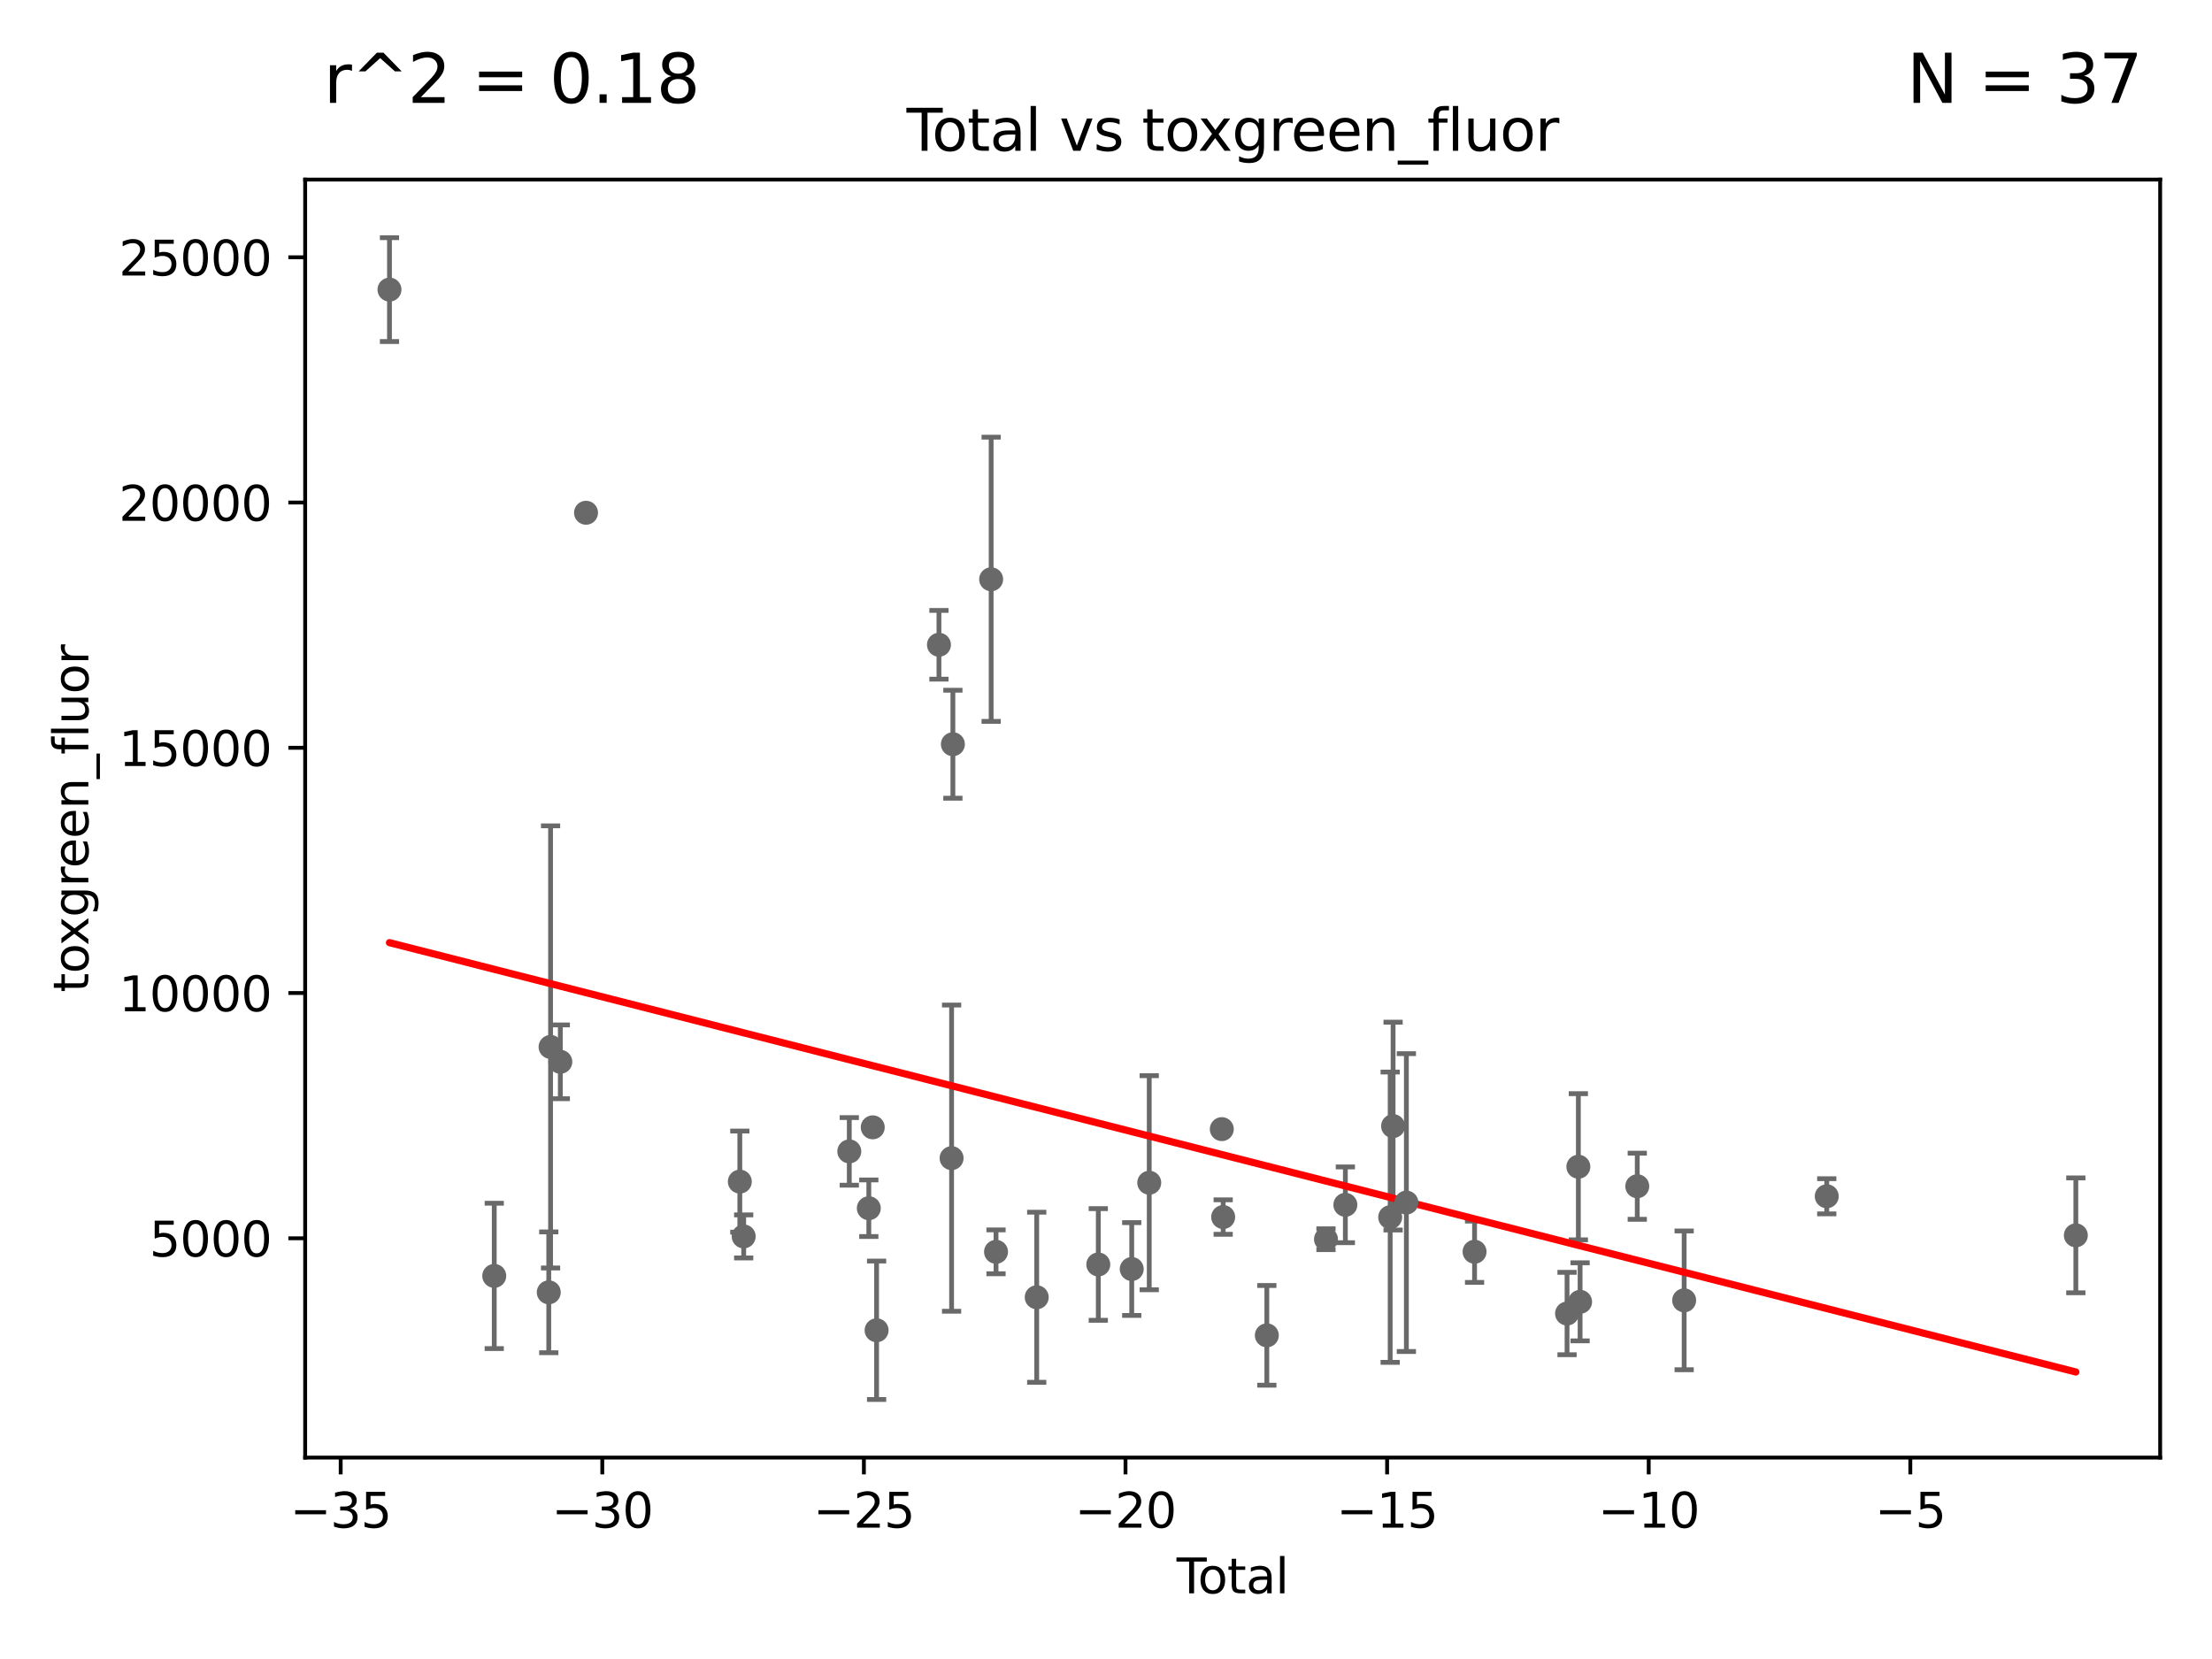 <?xml version="1.0" encoding="utf-8" standalone="no"?>
<!DOCTYPE svg PUBLIC "-//W3C//DTD SVG 1.1//EN"
  "http://www.w3.org/Graphics/SVG/1.1/DTD/svg11.dtd">
<svg xmlns:xlink="http://www.w3.org/1999/xlink" width="460.8pt" height="345.6pt" viewBox="0 0 460.8 345.6" xmlns="http://www.w3.org/2000/svg" version="1.1">
 <defs>
  <style type="text/css">*{stroke-linejoin: round; stroke-linecap: butt}</style>
 </defs>
 <g id="figure_1">
  <g id="patch_1">
   <path d="M 0 345.6 
L 460.8 345.6 
L 460.8 0 
L 0 0 
z
" style="fill: #ffffff"/>
  </g>
  <g id="axes_1">
   <g id="patch_2">
    <path d="M 63.571 303.64 
L 450 303.64 
L 450 37.411 
L 63.571 37.411 
z
" style="fill: #ffffff"/>
   </g>
   <g id="PathCollection_1">
    <defs>
     <path id="mdfbfaca0fa" d="M 0 1.118 
C 0.297 1.118 0.581 1 0.791 0.791 
C 1 0.581 1.118 0.297 1.118 0 
C 1.118 -0.297 1 -0.581 0.791 -0.791 
C 0.581 -1 0.297 -1.118 0 -1.118 
C -0.297 -1.118 -0.581 -1 -0.791 -0.791 
C -1 -0.581 -1.118 -0.297 -1.118 0 
C -1.118 0.297 -1 0.581 -0.791 0.791 
C -0.581 1 -0.297 1.118 0 1.118 
z
" style="stroke: #696969"/>
    </defs>
    <g clip-path="url(#p57523ad4d8)">
     <use xlink:href="#mdfbfaca0fa" x="292.974" y="250.517" style="fill: #696969; stroke: #696969"/>
     <use xlink:href="#mdfbfaca0fa" x="176.923" y="239.854" style="fill: #696969; stroke: #696969"/>
     <use xlink:href="#mdfbfaca0fa" x="180.989" y="251.696" style="fill: #696969; stroke: #696969"/>
     <use xlink:href="#mdfbfaca0fa" x="181.809" y="234.845" style="fill: #696969; stroke: #696969"/>
     <use xlink:href="#mdfbfaca0fa" x="182.611" y="277.12" style="fill: #696969; stroke: #696969"/>
     <use xlink:href="#mdfbfaca0fa" x="195.601" y="134.317" style="fill: #696969; stroke: #696969"/>
     <use xlink:href="#mdfbfaca0fa" x="380.547" y="249.205" style="fill: #696969; stroke: #696969"/>
     <use xlink:href="#mdfbfaca0fa" x="198.235" y="241.264" style="fill: #696969; stroke: #696969"/>
     <use xlink:href="#mdfbfaca0fa" x="290.205" y="234.587" style="fill: #696969; stroke: #696969"/>
     <use xlink:href="#mdfbfaca0fa" x="198.504" y="155.033" style="fill: #696969; stroke: #696969"/>
     <use xlink:href="#mdfbfaca0fa" x="289.6" y="253.566" style="fill: #696969; stroke: #696969"/>
     <use xlink:href="#mdfbfaca0fa" x="206.475" y="120.675" style="fill: #696969; stroke: #696969"/>
     <use xlink:href="#mdfbfaca0fa" x="207.49" y="260.779" style="fill: #696969; stroke: #696969"/>
     <use xlink:href="#mdfbfaca0fa" x="307.179" y="260.762" style="fill: #696969; stroke: #696969"/>
     <use xlink:href="#mdfbfaca0fa" x="215.969" y="270.242" style="fill: #696969; stroke: #696969"/>
     <use xlink:href="#mdfbfaca0fa" x="228.794" y="263.411" style="fill: #696969; stroke: #696969"/>
     <use xlink:href="#mdfbfaca0fa" x="350.841" y="270.885" style="fill: #696969; stroke: #696969"/>
     <use xlink:href="#mdfbfaca0fa" x="276.226" y="258.15" style="fill: #696969; stroke: #696969"/>
     <use xlink:href="#mdfbfaca0fa" x="235.761" y="264.363" style="fill: #696969; stroke: #696969"/>
     <use xlink:href="#mdfbfaca0fa" x="341.072" y="247.117" style="fill: #696969; stroke: #696969"/>
     <use xlink:href="#mdfbfaca0fa" x="239.409" y="246.385" style="fill: #696969; stroke: #696969"/>
     <use xlink:href="#mdfbfaca0fa" x="254.523" y="235.219" style="fill: #696969; stroke: #696969"/>
     <use xlink:href="#mdfbfaca0fa" x="254.809" y="253.535" style="fill: #696969; stroke: #696969"/>
     <use xlink:href="#mdfbfaca0fa" x="263.904" y="278.175" style="fill: #696969; stroke: #696969"/>
     <use xlink:href="#mdfbfaca0fa" x="329.162" y="271.192" style="fill: #696969; stroke: #696969"/>
     <use xlink:href="#mdfbfaca0fa" x="328.802" y="243.052" style="fill: #696969; stroke: #696969"/>
     <use xlink:href="#mdfbfaca0fa" x="326.445" y="273.632" style="fill: #696969; stroke: #696969"/>
     <use xlink:href="#mdfbfaca0fa" x="280.262" y="250.985" style="fill: #696969; stroke: #696969"/>
     <use xlink:href="#mdfbfaca0fa" x="154.924" y="257.568" style="fill: #696969; stroke: #696969"/>
     <use xlink:href="#mdfbfaca0fa" x="432.435" y="257.345" style="fill: #696969; stroke: #696969"/>
     <use xlink:href="#mdfbfaca0fa" x="81.136" y="60.329" style="fill: #696969; stroke: #696969"/>
     <use xlink:href="#mdfbfaca0fa" x="116.726" y="221.193" style="fill: #696969; stroke: #696969"/>
     <use xlink:href="#mdfbfaca0fa" x="154.119" y="246.15" style="fill: #696969; stroke: #696969"/>
     <use xlink:href="#mdfbfaca0fa" x="122.081" y="106.817" style="fill: #696969; stroke: #696969"/>
     <use xlink:href="#mdfbfaca0fa" x="102.961" y="265.794" style="fill: #696969; stroke: #696969"/>
     <use xlink:href="#mdfbfaca0fa" x="114.318" y="269.214" style="fill: #696969; stroke: #696969"/>
     <use xlink:href="#mdfbfaca0fa" x="114.694" y="218.093" style="fill: #696969; stroke: #696969"/>
    </g>
   </g>
   <g id="matplotlib.axis_1">
    <g id="xtick_1">
     <g id="line2d_1">
      <defs>
       <path id="m7d14b5188e" d="M 0 0 
L 0 3.5 
" style="stroke: #000000; stroke-width: 0.8"/>
      </defs>
      <g>
       <use xlink:href="#m7d14b5188e" x="70.97" y="303.64" style="stroke: #000000; stroke-width: 0.8"/>
      </g>
     </g>
     <g id="text_1">
      <!-- −35 -->
      <g transform="translate(60.418 318.238)scale(0.1 -0.1)">
       <defs>
        <path id="DejaVuSans-2212" d="M 678 2272 
L 4684 2272 
L 4684 1741 
L 678 1741 
L 678 2272 
z
" transform="scale(0.016)"/>
        <path id="DejaVuSans-33" d="M 2597 2516 
Q 3050 2419 3304 2112 
Q 3559 1806 3559 1356 
Q 3559 666 3084 287 
Q 2609 -91 1734 -91 
Q 1441 -91 1130 -33 
Q 819 25 488 141 
L 488 750 
Q 750 597 1062 519 
Q 1375 441 1716 441 
Q 2309 441 2620 675 
Q 2931 909 2931 1356 
Q 2931 1769 2642 2001 
Q 2353 2234 1838 2234 
L 1294 2234 
L 1294 2753 
L 1863 2753 
Q 2328 2753 2575 2939 
Q 2822 3125 2822 3475 
Q 2822 3834 2567 4026 
Q 2313 4219 1838 4219 
Q 1578 4219 1281 4162 
Q 984 4106 628 3988 
L 628 4550 
Q 988 4650 1302 4700 
Q 1616 4750 1894 4750 
Q 2613 4750 3031 4423 
Q 3450 4097 3450 3541 
Q 3450 3153 3228 2886 
Q 3006 2619 2597 2516 
z
" transform="scale(0.016)"/>
        <path id="DejaVuSans-35" d="M 691 4666 
L 3169 4666 
L 3169 4134 
L 1269 4134 
L 1269 2991 
Q 1406 3038 1543 3061 
Q 1681 3084 1819 3084 
Q 2600 3084 3056 2656 
Q 3513 2228 3513 1497 
Q 3513 744 3044 326 
Q 2575 -91 1722 -91 
Q 1428 -91 1123 -41 
Q 819 9 494 109 
L 494 744 
Q 775 591 1075 516 
Q 1375 441 1709 441 
Q 2250 441 2565 725 
Q 2881 1009 2881 1497 
Q 2881 1984 2565 2268 
Q 2250 2553 1709 2553 
Q 1456 2553 1204 2497 
Q 953 2441 691 2322 
L 691 4666 
z
" transform="scale(0.016)"/>
       </defs>
       <use xlink:href="#DejaVuSans-2212"/>
       <use xlink:href="#DejaVuSans-33" x="83.789"/>
       <use xlink:href="#DejaVuSans-35" x="147.412"/>
      </g>
     </g>
    </g>
    <g id="xtick_2">
     <g id="line2d_2">
      <g>
       <use xlink:href="#m7d14b5188e" x="125.467" y="303.64" style="stroke: #000000; stroke-width: 0.8"/>
      </g>
     </g>
     <g id="text_2">
      <!-- −30 -->
      <g transform="translate(114.915 318.238)scale(0.1 -0.1)">
       <defs>
        <path id="DejaVuSans-30" d="M 2034 4250 
Q 1547 4250 1301 3770 
Q 1056 3291 1056 2328 
Q 1056 1369 1301 889 
Q 1547 409 2034 409 
Q 2525 409 2770 889 
Q 3016 1369 3016 2328 
Q 3016 3291 2770 3770 
Q 2525 4250 2034 4250 
z
M 2034 4750 
Q 2819 4750 3233 4129 
Q 3647 3509 3647 2328 
Q 3647 1150 3233 529 
Q 2819 -91 2034 -91 
Q 1250 -91 836 529 
Q 422 1150 422 2328 
Q 422 3509 836 4129 
Q 1250 4750 2034 4750 
z
" transform="scale(0.016)"/>
       </defs>
       <use xlink:href="#DejaVuSans-2212"/>
       <use xlink:href="#DejaVuSans-33" x="83.789"/>
       <use xlink:href="#DejaVuSans-30" x="147.412"/>
      </g>
     </g>
    </g>
    <g id="xtick_3">
     <g id="line2d_3">
      <g>
       <use xlink:href="#m7d14b5188e" x="179.965" y="303.64" style="stroke: #000000; stroke-width: 0.8"/>
      </g>
     </g>
     <g id="text_3">
      <!-- −25 -->
      <g transform="translate(169.412 318.238)scale(0.1 -0.1)">
       <defs>
        <path id="DejaVuSans-32" d="M 1228 531 
L 3431 531 
L 3431 0 
L 469 0 
L 469 531 
Q 828 903 1448 1529 
Q 2069 2156 2228 2338 
Q 2531 2678 2651 2914 
Q 2772 3150 2772 3378 
Q 2772 3750 2511 3984 
Q 2250 4219 1831 4219 
Q 1534 4219 1204 4116 
Q 875 4013 500 3803 
L 500 4441 
Q 881 4594 1212 4672 
Q 1544 4750 1819 4750 
Q 2544 4750 2975 4387 
Q 3406 4025 3406 3419 
Q 3406 3131 3298 2873 
Q 3191 2616 2906 2266 
Q 2828 2175 2409 1742 
Q 1991 1309 1228 531 
z
" transform="scale(0.016)"/>
       </defs>
       <use xlink:href="#DejaVuSans-2212"/>
       <use xlink:href="#DejaVuSans-32" x="83.789"/>
       <use xlink:href="#DejaVuSans-35" x="147.412"/>
      </g>
     </g>
    </g>
    <g id="xtick_4">
     <g id="line2d_4">
      <g>
       <use xlink:href="#m7d14b5188e" x="234.462" y="303.64" style="stroke: #000000; stroke-width: 0.8"/>
      </g>
     </g>
     <g id="text_4">
      <!-- −20 -->
      <g transform="translate(223.909 318.238)scale(0.1 -0.1)">
       <use xlink:href="#DejaVuSans-2212"/>
       <use xlink:href="#DejaVuSans-32" x="83.789"/>
       <use xlink:href="#DejaVuSans-30" x="147.412"/>
      </g>
     </g>
    </g>
    <g id="xtick_5">
     <g id="line2d_5">
      <g>
       <use xlink:href="#m7d14b5188e" x="288.959" y="303.64" style="stroke: #000000; stroke-width: 0.8"/>
      </g>
     </g>
     <g id="text_5">
      <!-- −15 -->
      <g transform="translate(278.406 318.238)scale(0.1 -0.1)">
       <defs>
        <path id="DejaVuSans-31" d="M 794 531 
L 1825 531 
L 1825 4091 
L 703 3866 
L 703 4441 
L 1819 4666 
L 2450 4666 
L 2450 531 
L 3481 531 
L 3481 0 
L 794 0 
L 794 531 
z
" transform="scale(0.016)"/>
       </defs>
       <use xlink:href="#DejaVuSans-2212"/>
       <use xlink:href="#DejaVuSans-31" x="83.789"/>
       <use xlink:href="#DejaVuSans-35" x="147.412"/>
      </g>
     </g>
    </g>
    <g id="xtick_6">
     <g id="line2d_6">
      <g>
       <use xlink:href="#m7d14b5188e" x="343.456" y="303.64" style="stroke: #000000; stroke-width: 0.8"/>
      </g>
     </g>
     <g id="text_6">
      <!-- −10 -->
      <g transform="translate(332.904 318.238)scale(0.1 -0.1)">
       <use xlink:href="#DejaVuSans-2212"/>
       <use xlink:href="#DejaVuSans-31" x="83.789"/>
       <use xlink:href="#DejaVuSans-30" x="147.412"/>
      </g>
     </g>
    </g>
    <g id="xtick_7">
     <g id="line2d_7">
      <g>
       <use xlink:href="#m7d14b5188e" x="397.953" y="303.64" style="stroke: #000000; stroke-width: 0.8"/>
      </g>
     </g>
     <g id="text_7">
      <!-- −5 -->
      <g transform="translate(390.582 318.238)scale(0.1 -0.1)">
       <use xlink:href="#DejaVuSans-2212"/>
       <use xlink:href="#DejaVuSans-35" x="83.789"/>
      </g>
     </g>
    </g>
    <g id="text_8">
     <!-- Total -->
     <g transform="translate(245.109 331.917)scale(0.1 -0.1)">
      <defs>
       <path id="DejaVuSans-54" d="M -19 4666 
L 3928 4666 
L 3928 4134 
L 2272 4134 
L 2272 0 
L 1638 0 
L 1638 4134 
L -19 4134 
L -19 4666 
z
" transform="scale(0.016)"/>
       <path id="DejaVuSans-6f" d="M 1959 3097 
Q 1497 3097 1228 2736 
Q 959 2375 959 1747 
Q 959 1119 1226 758 
Q 1494 397 1959 397 
Q 2419 397 2687 759 
Q 2956 1122 2956 1747 
Q 2956 2369 2687 2733 
Q 2419 3097 1959 3097 
z
M 1959 3584 
Q 2709 3584 3137 3096 
Q 3566 2609 3566 1747 
Q 3566 888 3137 398 
Q 2709 -91 1959 -91 
Q 1206 -91 779 398 
Q 353 888 353 1747 
Q 353 2609 779 3096 
Q 1206 3584 1959 3584 
z
" transform="scale(0.016)"/>
       <path id="DejaVuSans-74" d="M 1172 4494 
L 1172 3500 
L 2356 3500 
L 2356 3053 
L 1172 3053 
L 1172 1153 
Q 1172 725 1289 603 
Q 1406 481 1766 481 
L 2356 481 
L 2356 0 
L 1766 0 
Q 1100 0 847 248 
Q 594 497 594 1153 
L 594 3053 
L 172 3053 
L 172 3500 
L 594 3500 
L 594 4494 
L 1172 4494 
z
" transform="scale(0.016)"/>
       <path id="DejaVuSans-61" d="M 2194 1759 
Q 1497 1759 1228 1600 
Q 959 1441 959 1056 
Q 959 750 1161 570 
Q 1363 391 1709 391 
Q 2188 391 2477 730 
Q 2766 1069 2766 1631 
L 2766 1759 
L 2194 1759 
z
M 3341 1997 
L 3341 0 
L 2766 0 
L 2766 531 
Q 2569 213 2275 61 
Q 1981 -91 1556 -91 
Q 1019 -91 701 211 
Q 384 513 384 1019 
Q 384 1609 779 1909 
Q 1175 2209 1959 2209 
L 2766 2209 
L 2766 2266 
Q 2766 2663 2505 2880 
Q 2244 3097 1772 3097 
Q 1472 3097 1187 3025 
Q 903 2953 641 2809 
L 641 3341 
Q 956 3463 1253 3523 
Q 1550 3584 1831 3584 
Q 2591 3584 2966 3190 
Q 3341 2797 3341 1997 
z
" transform="scale(0.016)"/>
       <path id="DejaVuSans-6c" d="M 603 4863 
L 1178 4863 
L 1178 0 
L 603 0 
L 603 4863 
z
" transform="scale(0.016)"/>
      </defs>
      <use xlink:href="#DejaVuSans-54"/>
      <use xlink:href="#DejaVuSans-6f" x="44.084"/>
      <use xlink:href="#DejaVuSans-74" x="105.266"/>
      <use xlink:href="#DejaVuSans-61" x="144.475"/>
      <use xlink:href="#DejaVuSans-6c" x="205.754"/>
     </g>
    </g>
   </g>
   <g id="matplotlib.axis_2">
    <g id="ytick_1">
     <g id="line2d_8">
      <defs>
       <path id="me250a8b27d" d="M 0 0 
L -3.5 0 
" style="stroke: #000000; stroke-width: 0.8"/>
      </defs>
      <g>
       <use xlink:href="#me250a8b27d" x="63.571" y="257.952" style="stroke: #000000; stroke-width: 0.8"/>
      </g>
     </g>
     <g id="text_9">
      <!-- 5000 -->
      <g transform="translate(31.121 261.751)scale(0.1 -0.1)">
       <use xlink:href="#DejaVuSans-35"/>
       <use xlink:href="#DejaVuSans-30" x="63.623"/>
       <use xlink:href="#DejaVuSans-30" x="127.246"/>
       <use xlink:href="#DejaVuSans-30" x="190.869"/>
      </g>
     </g>
    </g>
    <g id="ytick_2">
     <g id="line2d_9">
      <g>
       <use xlink:href="#me250a8b27d" x="63.571" y="206.863" style="stroke: #000000; stroke-width: 0.8"/>
      </g>
     </g>
     <g id="text_10">
      <!-- 10000 -->
      <g transform="translate(24.759 210.662)scale(0.1 -0.1)">
       <use xlink:href="#DejaVuSans-31"/>
       <use xlink:href="#DejaVuSans-30" x="63.623"/>
       <use xlink:href="#DejaVuSans-30" x="127.246"/>
       <use xlink:href="#DejaVuSans-30" x="190.869"/>
       <use xlink:href="#DejaVuSans-30" x="254.492"/>
      </g>
     </g>
    </g>
    <g id="ytick_3">
     <g id="line2d_10">
      <g>
       <use xlink:href="#me250a8b27d" x="63.571" y="155.775" style="stroke: #000000; stroke-width: 0.8"/>
      </g>
     </g>
     <g id="text_11">
      <!-- 15000 -->
      <g transform="translate(24.759 159.574)scale(0.1 -0.1)">
       <use xlink:href="#DejaVuSans-31"/>
       <use xlink:href="#DejaVuSans-35" x="63.623"/>
       <use xlink:href="#DejaVuSans-30" x="127.246"/>
       <use xlink:href="#DejaVuSans-30" x="190.869"/>
       <use xlink:href="#DejaVuSans-30" x="254.492"/>
      </g>
     </g>
    </g>
    <g id="ytick_4">
     <g id="line2d_11">
      <g>
       <use xlink:href="#me250a8b27d" x="63.571" y="104.686" style="stroke: #000000; stroke-width: 0.8"/>
      </g>
     </g>
     <g id="text_12">
      <!-- 20000 -->
      <g transform="translate(24.759 108.485)scale(0.1 -0.1)">
       <use xlink:href="#DejaVuSans-32"/>
       <use xlink:href="#DejaVuSans-30" x="63.623"/>
       <use xlink:href="#DejaVuSans-30" x="127.246"/>
       <use xlink:href="#DejaVuSans-30" x="190.869"/>
       <use xlink:href="#DejaVuSans-30" x="254.492"/>
      </g>
     </g>
    </g>
    <g id="ytick_5">
     <g id="line2d_12">
      <g>
       <use xlink:href="#me250a8b27d" x="63.571" y="53.598" style="stroke: #000000; stroke-width: 0.8"/>
      </g>
     </g>
     <g id="text_13">
      <!-- 25000 -->
      <g transform="translate(24.759 57.397)scale(0.1 -0.1)">
       <use xlink:href="#DejaVuSans-32"/>
       <use xlink:href="#DejaVuSans-35" x="63.623"/>
       <use xlink:href="#DejaVuSans-30" x="127.246"/>
       <use xlink:href="#DejaVuSans-30" x="190.869"/>
       <use xlink:href="#DejaVuSans-30" x="254.492"/>
      </g>
     </g>
    </g>
    <g id="text_14">
     <!-- toxgreen_fluor -->
     <g transform="translate(18.401 206.72)rotate(-90)scale(0.1 -0.1)">
      <defs>
       <path id="DejaVuSans-78" d="M 3513 3500 
L 2247 1797 
L 3578 0 
L 2900 0 
L 1881 1375 
L 863 0 
L 184 0 
L 1544 1831 
L 300 3500 
L 978 3500 
L 1906 2253 
L 2834 3500 
L 3513 3500 
z
" transform="scale(0.016)"/>
       <path id="DejaVuSans-67" d="M 2906 1791 
Q 2906 2416 2648 2759 
Q 2391 3103 1925 3103 
Q 1463 3103 1205 2759 
Q 947 2416 947 1791 
Q 947 1169 1205 825 
Q 1463 481 1925 481 
Q 2391 481 2648 825 
Q 2906 1169 2906 1791 
z
M 3481 434 
Q 3481 -459 3084 -895 
Q 2688 -1331 1869 -1331 
Q 1566 -1331 1297 -1286 
Q 1028 -1241 775 -1147 
L 775 -588 
Q 1028 -725 1275 -790 
Q 1522 -856 1778 -856 
Q 2344 -856 2625 -561 
Q 2906 -266 2906 331 
L 2906 616 
Q 2728 306 2450 153 
Q 2172 0 1784 0 
Q 1141 0 747 490 
Q 353 981 353 1791 
Q 353 2603 747 3093 
Q 1141 3584 1784 3584 
Q 2172 3584 2450 3431 
Q 2728 3278 2906 2969 
L 2906 3500 
L 3481 3500 
L 3481 434 
z
" transform="scale(0.016)"/>
       <path id="DejaVuSans-72" d="M 2631 2963 
Q 2534 3019 2420 3045 
Q 2306 3072 2169 3072 
Q 1681 3072 1420 2755 
Q 1159 2438 1159 1844 
L 1159 0 
L 581 0 
L 581 3500 
L 1159 3500 
L 1159 2956 
Q 1341 3275 1631 3429 
Q 1922 3584 2338 3584 
Q 2397 3584 2469 3576 
Q 2541 3569 2628 3553 
L 2631 2963 
z
" transform="scale(0.016)"/>
       <path id="DejaVuSans-65" d="M 3597 1894 
L 3597 1613 
L 953 1613 
Q 991 1019 1311 708 
Q 1631 397 2203 397 
Q 2534 397 2845 478 
Q 3156 559 3463 722 
L 3463 178 
Q 3153 47 2828 -22 
Q 2503 -91 2169 -91 
Q 1331 -91 842 396 
Q 353 884 353 1716 
Q 353 2575 817 3079 
Q 1281 3584 2069 3584 
Q 2775 3584 3186 3129 
Q 3597 2675 3597 1894 
z
M 3022 2063 
Q 3016 2534 2758 2815 
Q 2500 3097 2075 3097 
Q 1594 3097 1305 2825 
Q 1016 2553 972 2059 
L 3022 2063 
z
" transform="scale(0.016)"/>
       <path id="DejaVuSans-6e" d="M 3513 2113 
L 3513 0 
L 2938 0 
L 2938 2094 
Q 2938 2591 2744 2837 
Q 2550 3084 2163 3084 
Q 1697 3084 1428 2787 
Q 1159 2491 1159 1978 
L 1159 0 
L 581 0 
L 581 3500 
L 1159 3500 
L 1159 2956 
Q 1366 3272 1645 3428 
Q 1925 3584 2291 3584 
Q 2894 3584 3203 3211 
Q 3513 2838 3513 2113 
z
" transform="scale(0.016)"/>
       <path id="DejaVuSans-5f" d="M 3263 -1063 
L 3263 -1509 
L -63 -1509 
L -63 -1063 
L 3263 -1063 
z
" transform="scale(0.016)"/>
       <path id="DejaVuSans-66" d="M 2375 4863 
L 2375 4384 
L 1825 4384 
Q 1516 4384 1395 4259 
Q 1275 4134 1275 3809 
L 1275 3500 
L 2222 3500 
L 2222 3053 
L 1275 3053 
L 1275 0 
L 697 0 
L 697 3053 
L 147 3053 
L 147 3500 
L 697 3500 
L 697 3744 
Q 697 4328 969 4595 
Q 1241 4863 1831 4863 
L 2375 4863 
z
" transform="scale(0.016)"/>
       <path id="DejaVuSans-75" d="M 544 1381 
L 544 3500 
L 1119 3500 
L 1119 1403 
Q 1119 906 1312 657 
Q 1506 409 1894 409 
Q 2359 409 2629 706 
Q 2900 1003 2900 1516 
L 2900 3500 
L 3475 3500 
L 3475 0 
L 2900 0 
L 2900 538 
Q 2691 219 2414 64 
Q 2138 -91 1772 -91 
Q 1169 -91 856 284 
Q 544 659 544 1381 
z
M 1991 3584 
L 1991 3584 
z
" transform="scale(0.016)"/>
      </defs>
      <use xlink:href="#DejaVuSans-74"/>
      <use xlink:href="#DejaVuSans-6f" x="39.209"/>
      <use xlink:href="#DejaVuSans-78" x="97.266"/>
      <use xlink:href="#DejaVuSans-67" x="156.445"/>
      <use xlink:href="#DejaVuSans-72" x="219.922"/>
      <use xlink:href="#DejaVuSans-65" x="258.785"/>
      <use xlink:href="#DejaVuSans-65" x="320.309"/>
      <use xlink:href="#DejaVuSans-6e" x="381.832"/>
      <use xlink:href="#DejaVuSans-5f" x="445.211"/>
      <use xlink:href="#DejaVuSans-66" x="495.211"/>
      <use xlink:href="#DejaVuSans-6c" x="530.416"/>
      <use xlink:href="#DejaVuSans-75" x="558.199"/>
      <use xlink:href="#DejaVuSans-6f" x="621.578"/>
      <use xlink:href="#DejaVuSans-72" x="682.76"/>
     </g>
    </g>
   </g>
   <g id="LineCollection_1">
    <path d="M 292.974 281.543 
L 292.974 219.491 
" clip-path="url(#p57523ad4d8)" style="fill: none; stroke: #696969"/>
    <path d="M 176.923 246.895 
L 176.923 232.813 
" clip-path="url(#p57523ad4d8)" style="fill: none; stroke: #696969"/>
    <path d="M 180.989 257.591 
L 180.989 245.8 
" clip-path="url(#p57523ad4d8)" style="fill: none; stroke: #696969"/>
    <path d="M 181.809 235.783 
L 181.809 233.906 
" clip-path="url(#p57523ad4d8)" style="fill: none; stroke: #696969"/>
    <path d="M 182.611 291.539 
L 182.611 262.7 
" clip-path="url(#p57523ad4d8)" style="fill: none; stroke: #696969"/>
    <path d="M 195.601 141.475 
L 195.601 127.16 
" clip-path="url(#p57523ad4d8)" style="fill: none; stroke: #696969"/>
    <path d="M 380.547 252.868 
L 380.547 245.543 
" clip-path="url(#p57523ad4d8)" style="fill: none; stroke: #696969"/>
    <path d="M 198.235 273.159 
L 198.235 209.368 
" clip-path="url(#p57523ad4d8)" style="fill: none; stroke: #696969"/>
    <path d="M 290.205 256.236 
L 290.205 212.938 
" clip-path="url(#p57523ad4d8)" style="fill: none; stroke: #696969"/>
    <path d="M 198.504 166.282 
L 198.504 143.785 
" clip-path="url(#p57523ad4d8)" style="fill: none; stroke: #696969"/>
    <path d="M 289.6 283.802 
L 289.6 223.329 
" clip-path="url(#p57523ad4d8)" style="fill: none; stroke: #696969"/>
    <path d="M 206.475 150.281 
L 206.475 91.069 
" clip-path="url(#p57523ad4d8)" style="fill: none; stroke: #696969"/>
    <path d="M 207.49 265.347 
L 207.49 256.211 
" clip-path="url(#p57523ad4d8)" style="fill: none; stroke: #696969"/>
    <path d="M 307.179 267.146 
L 307.179 254.378 
" clip-path="url(#p57523ad4d8)" style="fill: none; stroke: #696969"/>
    <path d="M 215.969 287.958 
L 215.969 252.527 
" clip-path="url(#p57523ad4d8)" style="fill: none; stroke: #696969"/>
    <path d="M 228.794 275.042 
L 228.794 251.78 
" clip-path="url(#p57523ad4d8)" style="fill: none; stroke: #696969"/>
    <path d="M 350.841 285.338 
L 350.841 256.431 
" clip-path="url(#p57523ad4d8)" style="fill: none; stroke: #696969"/>
    <path d="M 276.226 260.321 
L 276.226 255.98 
" clip-path="url(#p57523ad4d8)" style="fill: none; stroke: #696969"/>
    <path d="M 235.761 274.031 
L 235.761 254.695 
" clip-path="url(#p57523ad4d8)" style="fill: none; stroke: #696969"/>
    <path d="M 341.072 254.006 
L 341.072 240.228 
" clip-path="url(#p57523ad4d8)" style="fill: none; stroke: #696969"/>
    <path d="M 239.409 268.687 
L 239.409 224.083 
" clip-path="url(#p57523ad4d8)" style="fill: none; stroke: #696969"/>
    <path d="M 254.523 235.924 
L 254.523 234.514 
" clip-path="url(#p57523ad4d8)" style="fill: none; stroke: #696969"/>
    <path d="M 254.809 257.125 
L 254.809 249.946 
" clip-path="url(#p57523ad4d8)" style="fill: none; stroke: #696969"/>
    <path d="M 263.904 288.557 
L 263.904 267.792 
" clip-path="url(#p57523ad4d8)" style="fill: none; stroke: #696969"/>
    <path d="M 329.162 279.323 
L 329.162 263.06 
" clip-path="url(#p57523ad4d8)" style="fill: none; stroke: #696969"/>
    <path d="M 328.802 258.273 
L 328.802 227.83 
" clip-path="url(#p57523ad4d8)" style="fill: none; stroke: #696969"/>
    <path d="M 326.445 282.213 
L 326.445 265.051 
" clip-path="url(#p57523ad4d8)" style="fill: none; stroke: #696969"/>
    <path d="M 280.262 258.877 
L 280.262 243.094 
" clip-path="url(#p57523ad4d8)" style="fill: none; stroke: #696969"/>
    <path d="M 154.924 262.053 
L 154.924 253.084 
" clip-path="url(#p57523ad4d8)" style="fill: none; stroke: #696969"/>
    <path d="M 432.435 269.31 
L 432.435 245.38 
" clip-path="url(#p57523ad4d8)" style="fill: none; stroke: #696969"/>
    <path d="M 81.136 71.146 
L 81.136 49.513 
" clip-path="url(#p57523ad4d8)" style="fill: none; stroke: #696969"/>
    <path d="M 116.726 228.879 
L 116.726 213.508 
" clip-path="url(#p57523ad4d8)" style="fill: none; stroke: #696969"/>
    <path d="M 154.119 256.684 
L 154.119 235.615 
" clip-path="url(#p57523ad4d8)" style="fill: none; stroke: #696969"/>
    <path d="M 122.081 107.515 
L 122.081 106.119 
" clip-path="url(#p57523ad4d8)" style="fill: none; stroke: #696969"/>
    <path d="M 102.961 280.93 
L 102.961 250.658 
" clip-path="url(#p57523ad4d8)" style="fill: none; stroke: #696969"/>
    <path d="M 114.318 281.796 
L 114.318 256.632 
" clip-path="url(#p57523ad4d8)" style="fill: none; stroke: #696969"/>
    <path d="M 114.694 264.144 
L 114.694 172.042 
" clip-path="url(#p57523ad4d8)" style="fill: none; stroke: #696969"/>
   </g>
   <g id="line2d_13">
    <defs>
     <path id="ma03ae2d30c" d="M 2 0 
L -2 -0 
" style="stroke: #696969"/>
    </defs>
    <g clip-path="url(#p57523ad4d8)">
     <use xlink:href="#ma03ae2d30c" x="292.974" y="281.543" style="fill: #696969; stroke: #696969"/>
     <use xlink:href="#ma03ae2d30c" x="176.923" y="246.895" style="fill: #696969; stroke: #696969"/>
     <use xlink:href="#ma03ae2d30c" x="180.989" y="257.591" style="fill: #696969; stroke: #696969"/>
     <use xlink:href="#ma03ae2d30c" x="181.809" y="235.783" style="fill: #696969; stroke: #696969"/>
     <use xlink:href="#ma03ae2d30c" x="182.611" y="291.539" style="fill: #696969; stroke: #696969"/>
     <use xlink:href="#ma03ae2d30c" x="195.601" y="141.475" style="fill: #696969; stroke: #696969"/>
     <use xlink:href="#ma03ae2d30c" x="380.547" y="252.868" style="fill: #696969; stroke: #696969"/>
     <use xlink:href="#ma03ae2d30c" x="198.235" y="273.159" style="fill: #696969; stroke: #696969"/>
     <use xlink:href="#ma03ae2d30c" x="290.205" y="256.236" style="fill: #696969; stroke: #696969"/>
     <use xlink:href="#ma03ae2d30c" x="198.504" y="166.282" style="fill: #696969; stroke: #696969"/>
     <use xlink:href="#ma03ae2d30c" x="289.6" y="283.802" style="fill: #696969; stroke: #696969"/>
     <use xlink:href="#ma03ae2d30c" x="206.475" y="150.281" style="fill: #696969; stroke: #696969"/>
     <use xlink:href="#ma03ae2d30c" x="207.49" y="265.347" style="fill: #696969; stroke: #696969"/>
     <use xlink:href="#ma03ae2d30c" x="307.179" y="267.146" style="fill: #696969; stroke: #696969"/>
     <use xlink:href="#ma03ae2d30c" x="215.969" y="287.958" style="fill: #696969; stroke: #696969"/>
     <use xlink:href="#ma03ae2d30c" x="228.794" y="275.042" style="fill: #696969; stroke: #696969"/>
     <use xlink:href="#ma03ae2d30c" x="350.841" y="285.338" style="fill: #696969; stroke: #696969"/>
     <use xlink:href="#ma03ae2d30c" x="276.226" y="260.321" style="fill: #696969; stroke: #696969"/>
     <use xlink:href="#ma03ae2d30c" x="235.761" y="274.031" style="fill: #696969; stroke: #696969"/>
     <use xlink:href="#ma03ae2d30c" x="341.072" y="254.006" style="fill: #696969; stroke: #696969"/>
     <use xlink:href="#ma03ae2d30c" x="239.409" y="268.687" style="fill: #696969; stroke: #696969"/>
     <use xlink:href="#ma03ae2d30c" x="254.523" y="235.924" style="fill: #696969; stroke: #696969"/>
     <use xlink:href="#ma03ae2d30c" x="254.809" y="257.125" style="fill: #696969; stroke: #696969"/>
     <use xlink:href="#ma03ae2d30c" x="263.904" y="288.557" style="fill: #696969; stroke: #696969"/>
     <use xlink:href="#ma03ae2d30c" x="329.162" y="279.323" style="fill: #696969; stroke: #696969"/>
     <use xlink:href="#ma03ae2d30c" x="328.802" y="258.273" style="fill: #696969; stroke: #696969"/>
     <use xlink:href="#ma03ae2d30c" x="326.445" y="282.213" style="fill: #696969; stroke: #696969"/>
     <use xlink:href="#ma03ae2d30c" x="280.262" y="258.877" style="fill: #696969; stroke: #696969"/>
     <use xlink:href="#ma03ae2d30c" x="154.924" y="262.053" style="fill: #696969; stroke: #696969"/>
     <use xlink:href="#ma03ae2d30c" x="432.435" y="269.31" style="fill: #696969; stroke: #696969"/>
     <use xlink:href="#ma03ae2d30c" x="81.136" y="71.146" style="fill: #696969; stroke: #696969"/>
     <use xlink:href="#ma03ae2d30c" x="116.726" y="228.879" style="fill: #696969; stroke: #696969"/>
     <use xlink:href="#ma03ae2d30c" x="154.119" y="256.684" style="fill: #696969; stroke: #696969"/>
     <use xlink:href="#ma03ae2d30c" x="122.081" y="107.515" style="fill: #696969; stroke: #696969"/>
     <use xlink:href="#ma03ae2d30c" x="102.961" y="280.93" style="fill: #696969; stroke: #696969"/>
     <use xlink:href="#ma03ae2d30c" x="114.318" y="281.796" style="fill: #696969; stroke: #696969"/>
     <use xlink:href="#ma03ae2d30c" x="114.694" y="264.144" style="fill: #696969; stroke: #696969"/>
    </g>
   </g>
   <g id="line2d_14">
    <g clip-path="url(#p57523ad4d8)">
     <use xlink:href="#ma03ae2d30c" x="292.974" y="219.491" style="fill: #696969; stroke: #696969"/>
     <use xlink:href="#ma03ae2d30c" x="176.923" y="232.813" style="fill: #696969; stroke: #696969"/>
     <use xlink:href="#ma03ae2d30c" x="180.989" y="245.8" style="fill: #696969; stroke: #696969"/>
     <use xlink:href="#ma03ae2d30c" x="181.809" y="233.906" style="fill: #696969; stroke: #696969"/>
     <use xlink:href="#ma03ae2d30c" x="182.611" y="262.7" style="fill: #696969; stroke: #696969"/>
     <use xlink:href="#ma03ae2d30c" x="195.601" y="127.16" style="fill: #696969; stroke: #696969"/>
     <use xlink:href="#ma03ae2d30c" x="380.547" y="245.543" style="fill: #696969; stroke: #696969"/>
     <use xlink:href="#ma03ae2d30c" x="198.235" y="209.368" style="fill: #696969; stroke: #696969"/>
     <use xlink:href="#ma03ae2d30c" x="290.205" y="212.938" style="fill: #696969; stroke: #696969"/>
     <use xlink:href="#ma03ae2d30c" x="198.504" y="143.785" style="fill: #696969; stroke: #696969"/>
     <use xlink:href="#ma03ae2d30c" x="289.6" y="223.329" style="fill: #696969; stroke: #696969"/>
     <use xlink:href="#ma03ae2d30c" x="206.475" y="91.069" style="fill: #696969; stroke: #696969"/>
     <use xlink:href="#ma03ae2d30c" x="207.49" y="256.211" style="fill: #696969; stroke: #696969"/>
     <use xlink:href="#ma03ae2d30c" x="307.179" y="254.378" style="fill: #696969; stroke: #696969"/>
     <use xlink:href="#ma03ae2d30c" x="215.969" y="252.527" style="fill: #696969; stroke: #696969"/>
     <use xlink:href="#ma03ae2d30c" x="228.794" y="251.78" style="fill: #696969; stroke: #696969"/>
     <use xlink:href="#ma03ae2d30c" x="350.841" y="256.431" style="fill: #696969; stroke: #696969"/>
     <use xlink:href="#ma03ae2d30c" x="276.226" y="255.98" style="fill: #696969; stroke: #696969"/>
     <use xlink:href="#ma03ae2d30c" x="235.761" y="254.695" style="fill: #696969; stroke: #696969"/>
     <use xlink:href="#ma03ae2d30c" x="341.072" y="240.228" style="fill: #696969; stroke: #696969"/>
     <use xlink:href="#ma03ae2d30c" x="239.409" y="224.083" style="fill: #696969; stroke: #696969"/>
     <use xlink:href="#ma03ae2d30c" x="254.523" y="234.514" style="fill: #696969; stroke: #696969"/>
     <use xlink:href="#ma03ae2d30c" x="254.809" y="249.946" style="fill: #696969; stroke: #696969"/>
     <use xlink:href="#ma03ae2d30c" x="263.904" y="267.792" style="fill: #696969; stroke: #696969"/>
     <use xlink:href="#ma03ae2d30c" x="329.162" y="263.06" style="fill: #696969; stroke: #696969"/>
     <use xlink:href="#ma03ae2d30c" x="328.802" y="227.83" style="fill: #696969; stroke: #696969"/>
     <use xlink:href="#ma03ae2d30c" x="326.445" y="265.051" style="fill: #696969; stroke: #696969"/>
     <use xlink:href="#ma03ae2d30c" x="280.262" y="243.094" style="fill: #696969; stroke: #696969"/>
     <use xlink:href="#ma03ae2d30c" x="154.924" y="253.084" style="fill: #696969; stroke: #696969"/>
     <use xlink:href="#ma03ae2d30c" x="432.435" y="245.38" style="fill: #696969; stroke: #696969"/>
     <use xlink:href="#ma03ae2d30c" x="81.136" y="49.513" style="fill: #696969; stroke: #696969"/>
     <use xlink:href="#ma03ae2d30c" x="116.726" y="213.508" style="fill: #696969; stroke: #696969"/>
     <use xlink:href="#ma03ae2d30c" x="154.119" y="235.615" style="fill: #696969; stroke: #696969"/>
     <use xlink:href="#ma03ae2d30c" x="122.081" y="106.119" style="fill: #696969; stroke: #696969"/>
     <use xlink:href="#ma03ae2d30c" x="102.961" y="250.658" style="fill: #696969; stroke: #696969"/>
     <use xlink:href="#ma03ae2d30c" x="114.318" y="256.632" style="fill: #696969; stroke: #696969"/>
     <use xlink:href="#ma03ae2d30c" x="114.694" y="172.042" style="fill: #696969; stroke: #696969"/>
    </g>
   </g>
   <g id="line2d_15">
    <path d="M 292.974 250.302 
L 176.923 220.757 
L 180.989 221.792 
L 181.809 222.001 
L 182.611 222.205 
L 195.601 225.512 
L 380.547 272.597 
L 198.235 226.183 
L 290.205 249.597 
L 198.504 226.252 
L 289.6 249.443 
L 206.475 228.281 
L 207.49 228.539 
L 307.179 253.919 
L 215.969 230.698 
L 228.794 233.963 
L 350.841 265.035 
L 276.226 246.039 
L 235.761 235.737 
L 341.072 262.548 
L 239.409 236.665 
L 254.523 240.513 
L 254.809 240.586 
L 263.904 242.902 
L 329.162 259.516 
L 328.802 259.424 
L 326.445 258.824 
L 280.262 247.066 
L 154.924 215.156 
L 432.435 285.808 
L 81.136 196.371 
L 116.726 205.432 
L 154.119 214.951 
L 122.081 206.795 
L 102.961 201.927 
L 114.318 204.819 
L 114.694 204.914 
" clip-path="url(#p57523ad4d8)" style="fill: none; stroke: #ff0000; stroke-width: 1.5; stroke-linecap: square"/>
   </g>
   <g id="line2d_16">
    <defs>
     <path id="mfdb5782730" d="M 0 2 
C 0.53 2 1.039 1.789 1.414 1.414 
C 1.789 1.039 2 0.53 2 0 
C 2 -0.53 1.789 -1.039 1.414 -1.414 
C 1.039 -1.789 0.53 -2 0 -2 
C -0.53 -2 -1.039 -1.789 -1.414 -1.414 
C -1.789 -1.039 -2 -0.53 -2 0 
C -2 0.53 -1.789 1.039 -1.414 1.414 
C -1.039 1.789 -0.53 2 0 2 
z
" style="stroke: #696969"/>
    </defs>
    <g clip-path="url(#p57523ad4d8)">
     <use xlink:href="#mfdb5782730" x="292.974" y="250.517" style="fill: #696969; stroke: #696969"/>
     <use xlink:href="#mfdb5782730" x="176.923" y="239.854" style="fill: #696969; stroke: #696969"/>
     <use xlink:href="#mfdb5782730" x="180.989" y="251.696" style="fill: #696969; stroke: #696969"/>
     <use xlink:href="#mfdb5782730" x="181.809" y="234.845" style="fill: #696969; stroke: #696969"/>
     <use xlink:href="#mfdb5782730" x="182.611" y="277.12" style="fill: #696969; stroke: #696969"/>
     <use xlink:href="#mfdb5782730" x="195.601" y="134.317" style="fill: #696969; stroke: #696969"/>
     <use xlink:href="#mfdb5782730" x="380.547" y="249.205" style="fill: #696969; stroke: #696969"/>
     <use xlink:href="#mfdb5782730" x="198.235" y="241.264" style="fill: #696969; stroke: #696969"/>
     <use xlink:href="#mfdb5782730" x="290.205" y="234.587" style="fill: #696969; stroke: #696969"/>
     <use xlink:href="#mfdb5782730" x="198.504" y="155.033" style="fill: #696969; stroke: #696969"/>
     <use xlink:href="#mfdb5782730" x="289.6" y="253.566" style="fill: #696969; stroke: #696969"/>
     <use xlink:href="#mfdb5782730" x="206.475" y="120.675" style="fill: #696969; stroke: #696969"/>
     <use xlink:href="#mfdb5782730" x="207.49" y="260.779" style="fill: #696969; stroke: #696969"/>
     <use xlink:href="#mfdb5782730" x="307.179" y="260.762" style="fill: #696969; stroke: #696969"/>
     <use xlink:href="#mfdb5782730" x="215.969" y="270.242" style="fill: #696969; stroke: #696969"/>
     <use xlink:href="#mfdb5782730" x="228.794" y="263.411" style="fill: #696969; stroke: #696969"/>
     <use xlink:href="#mfdb5782730" x="350.841" y="270.885" style="fill: #696969; stroke: #696969"/>
     <use xlink:href="#mfdb5782730" x="276.226" y="258.15" style="fill: #696969; stroke: #696969"/>
     <use xlink:href="#mfdb5782730" x="235.761" y="264.363" style="fill: #696969; stroke: #696969"/>
     <use xlink:href="#mfdb5782730" x="341.072" y="247.117" style="fill: #696969; stroke: #696969"/>
     <use xlink:href="#mfdb5782730" x="239.409" y="246.385" style="fill: #696969; stroke: #696969"/>
     <use xlink:href="#mfdb5782730" x="254.523" y="235.219" style="fill: #696969; stroke: #696969"/>
     <use xlink:href="#mfdb5782730" x="254.809" y="253.535" style="fill: #696969; stroke: #696969"/>
     <use xlink:href="#mfdb5782730" x="263.904" y="278.175" style="fill: #696969; stroke: #696969"/>
     <use xlink:href="#mfdb5782730" x="329.162" y="271.192" style="fill: #696969; stroke: #696969"/>
     <use xlink:href="#mfdb5782730" x="328.802" y="243.052" style="fill: #696969; stroke: #696969"/>
     <use xlink:href="#mfdb5782730" x="326.445" y="273.632" style="fill: #696969; stroke: #696969"/>
     <use xlink:href="#mfdb5782730" x="280.262" y="250.985" style="fill: #696969; stroke: #696969"/>
     <use xlink:href="#mfdb5782730" x="154.924" y="257.568" style="fill: #696969; stroke: #696969"/>
     <use xlink:href="#mfdb5782730" x="432.435" y="257.345" style="fill: #696969; stroke: #696969"/>
     <use xlink:href="#mfdb5782730" x="81.136" y="60.329" style="fill: #696969; stroke: #696969"/>
     <use xlink:href="#mfdb5782730" x="116.726" y="221.193" style="fill: #696969; stroke: #696969"/>
     <use xlink:href="#mfdb5782730" x="154.119" y="246.15" style="fill: #696969; stroke: #696969"/>
     <use xlink:href="#mfdb5782730" x="122.081" y="106.817" style="fill: #696969; stroke: #696969"/>
     <use xlink:href="#mfdb5782730" x="102.961" y="265.794" style="fill: #696969; stroke: #696969"/>
     <use xlink:href="#mfdb5782730" x="114.318" y="269.214" style="fill: #696969; stroke: #696969"/>
     <use xlink:href="#mfdb5782730" x="114.694" y="218.093" style="fill: #696969; stroke: #696969"/>
    </g>
   </g>
   <g id="patch_3">
    <path d="M 63.571 303.64 
L 63.571 37.411 
" style="fill: none; stroke: #000000; stroke-width: 0.8; stroke-linejoin: miter; stroke-linecap: square"/>
   </g>
   <g id="patch_4">
    <path d="M 450 303.64 
L 450 37.411 
" style="fill: none; stroke: #000000; stroke-width: 0.8; stroke-linejoin: miter; stroke-linecap: square"/>
   </g>
   <g id="patch_5">
    <path d="M 63.571 303.64 
L 450 303.64 
" style="fill: none; stroke: #000000; stroke-width: 0.8; stroke-linejoin: miter; stroke-linecap: square"/>
   </g>
   <g id="patch_6">
    <path d="M 63.571 37.411 
L 450 37.411 
" style="fill: none; stroke: #000000; stroke-width: 0.8; stroke-linejoin: miter; stroke-linecap: square"/>
   </g>
   <g id="text_15">
    <!-- N = 37 -->
    <g transform="translate(397.217 21.426)scale(0.14 -0.14)">
     <defs>
      <path id="DejaVuSans-4e" d="M 628 4666 
L 1478 4666 
L 3547 763 
L 3547 4666 
L 4159 4666 
L 4159 0 
L 3309 0 
L 1241 3903 
L 1241 0 
L 628 0 
L 628 4666 
z
" transform="scale(0.016)"/>
      <path id="DejaVuSans-20" transform="scale(0.016)"/>
      <path id="DejaVuSans-3d" d="M 678 2906 
L 4684 2906 
L 4684 2381 
L 678 2381 
L 678 2906 
z
M 678 1631 
L 4684 1631 
L 4684 1100 
L 678 1100 
L 678 1631 
z
" transform="scale(0.016)"/>
      <path id="DejaVuSans-37" d="M 525 4666 
L 3525 4666 
L 3525 4397 
L 1831 0 
L 1172 0 
L 2766 4134 
L 525 4134 
L 525 4666 
z
" transform="scale(0.016)"/>
     </defs>
     <use xlink:href="#DejaVuSans-4e"/>
     <use xlink:href="#DejaVuSans-20" x="74.805"/>
     <use xlink:href="#DejaVuSans-3d" x="106.592"/>
     <use xlink:href="#DejaVuSans-20" x="190.381"/>
     <use xlink:href="#DejaVuSans-33" x="222.168"/>
     <use xlink:href="#DejaVuSans-37" x="285.791"/>
    </g>
   </g>
   <g id="text_16">
    <!-- r^2 = 0.18 -->
    <g transform="translate(67.436 21.426)scale(0.14 -0.14)">
     <defs>
      <path id="DejaVuSans-5e" d="M 2988 4666 
L 4684 2925 
L 4056 2925 
L 2681 4159 
L 1306 2925 
L 678 2925 
L 2375 4666 
L 2988 4666 
z
" transform="scale(0.016)"/>
      <path id="DejaVuSans-2e" d="M 684 794 
L 1344 794 
L 1344 0 
L 684 0 
L 684 794 
z
" transform="scale(0.016)"/>
      <path id="DejaVuSans-38" d="M 2034 2216 
Q 1584 2216 1326 1975 
Q 1069 1734 1069 1313 
Q 1069 891 1326 650 
Q 1584 409 2034 409 
Q 2484 409 2743 651 
Q 3003 894 3003 1313 
Q 3003 1734 2745 1975 
Q 2488 2216 2034 2216 
z
M 1403 2484 
Q 997 2584 770 2862 
Q 544 3141 544 3541 
Q 544 4100 942 4425 
Q 1341 4750 2034 4750 
Q 2731 4750 3128 4425 
Q 3525 4100 3525 3541 
Q 3525 3141 3298 2862 
Q 3072 2584 2669 2484 
Q 3125 2378 3379 2068 
Q 3634 1759 3634 1313 
Q 3634 634 3220 271 
Q 2806 -91 2034 -91 
Q 1263 -91 848 271 
Q 434 634 434 1313 
Q 434 1759 690 2068 
Q 947 2378 1403 2484 
z
M 1172 3481 
Q 1172 3119 1398 2916 
Q 1625 2713 2034 2713 
Q 2441 2713 2670 2916 
Q 2900 3119 2900 3481 
Q 2900 3844 2670 4047 
Q 2441 4250 2034 4250 
Q 1625 4250 1398 4047 
Q 1172 3844 1172 3481 
z
" transform="scale(0.016)"/>
     </defs>
     <use xlink:href="#DejaVuSans-72"/>
     <use xlink:href="#DejaVuSans-5e" x="41.113"/>
     <use xlink:href="#DejaVuSans-32" x="124.902"/>
     <use xlink:href="#DejaVuSans-20" x="188.525"/>
     <use xlink:href="#DejaVuSans-3d" x="220.312"/>
     <use xlink:href="#DejaVuSans-20" x="304.102"/>
     <use xlink:href="#DejaVuSans-30" x="335.889"/>
     <use xlink:href="#DejaVuSans-2e" x="399.512"/>
     <use xlink:href="#DejaVuSans-31" x="431.299"/>
     <use xlink:href="#DejaVuSans-38" x="494.922"/>
    </g>
   </g>
   <g id="text_17">
    <!-- Total vs toxgreen_fluor -->
    <g transform="translate(188.85 31.411)scale(0.12 -0.12)">
     <defs>
      <path id="DejaVuSans-76" d="M 191 3500 
L 800 3500 
L 1894 563 
L 2988 3500 
L 3597 3500 
L 2284 0 
L 1503 0 
L 191 3500 
z
" transform="scale(0.016)"/>
      <path id="DejaVuSans-73" d="M 2834 3397 
L 2834 2853 
Q 2591 2978 2328 3040 
Q 2066 3103 1784 3103 
Q 1356 3103 1142 2972 
Q 928 2841 928 2578 
Q 928 2378 1081 2264 
Q 1234 2150 1697 2047 
L 1894 2003 
Q 2506 1872 2764 1633 
Q 3022 1394 3022 966 
Q 3022 478 2636 193 
Q 2250 -91 1575 -91 
Q 1294 -91 989 -36 
Q 684 19 347 128 
L 347 722 
Q 666 556 975 473 
Q 1284 391 1588 391 
Q 1994 391 2212 530 
Q 2431 669 2431 922 
Q 2431 1156 2273 1281 
Q 2116 1406 1581 1522 
L 1381 1569 
Q 847 1681 609 1914 
Q 372 2147 372 2553 
Q 372 3047 722 3315 
Q 1072 3584 1716 3584 
Q 2034 3584 2315 3537 
Q 2597 3491 2834 3397 
z
" transform="scale(0.016)"/>
     </defs>
     <use xlink:href="#DejaVuSans-54"/>
     <use xlink:href="#DejaVuSans-6f" x="44.084"/>
     <use xlink:href="#DejaVuSans-74" x="105.266"/>
     <use xlink:href="#DejaVuSans-61" x="144.475"/>
     <use xlink:href="#DejaVuSans-6c" x="205.754"/>
     <use xlink:href="#DejaVuSans-20" x="233.537"/>
     <use xlink:href="#DejaVuSans-76" x="265.324"/>
     <use xlink:href="#DejaVuSans-73" x="324.504"/>
     <use xlink:href="#DejaVuSans-20" x="376.604"/>
     <use xlink:href="#DejaVuSans-74" x="408.391"/>
     <use xlink:href="#DejaVuSans-6f" x="447.6"/>
     <use xlink:href="#DejaVuSans-78" x="505.656"/>
     <use xlink:href="#DejaVuSans-67" x="564.836"/>
     <use xlink:href="#DejaVuSans-72" x="628.312"/>
     <use xlink:href="#DejaVuSans-65" x="667.176"/>
     <use xlink:href="#DejaVuSans-65" x="728.699"/>
     <use xlink:href="#DejaVuSans-6e" x="790.223"/>
     <use xlink:href="#DejaVuSans-5f" x="853.602"/>
     <use xlink:href="#DejaVuSans-66" x="903.602"/>
     <use xlink:href="#DejaVuSans-6c" x="938.807"/>
     <use xlink:href="#DejaVuSans-75" x="966.59"/>
     <use xlink:href="#DejaVuSans-6f" x="1029.969"/>
     <use xlink:href="#DejaVuSans-72" x="1091.15"/>
    </g>
   </g>
  </g>
 </g>
 <defs>
  <clipPath id="p57523ad4d8">
   <rect x="63.571" y="37.411" width="386.429" height="266.229"/>
  </clipPath>
 </defs>
</svg>
